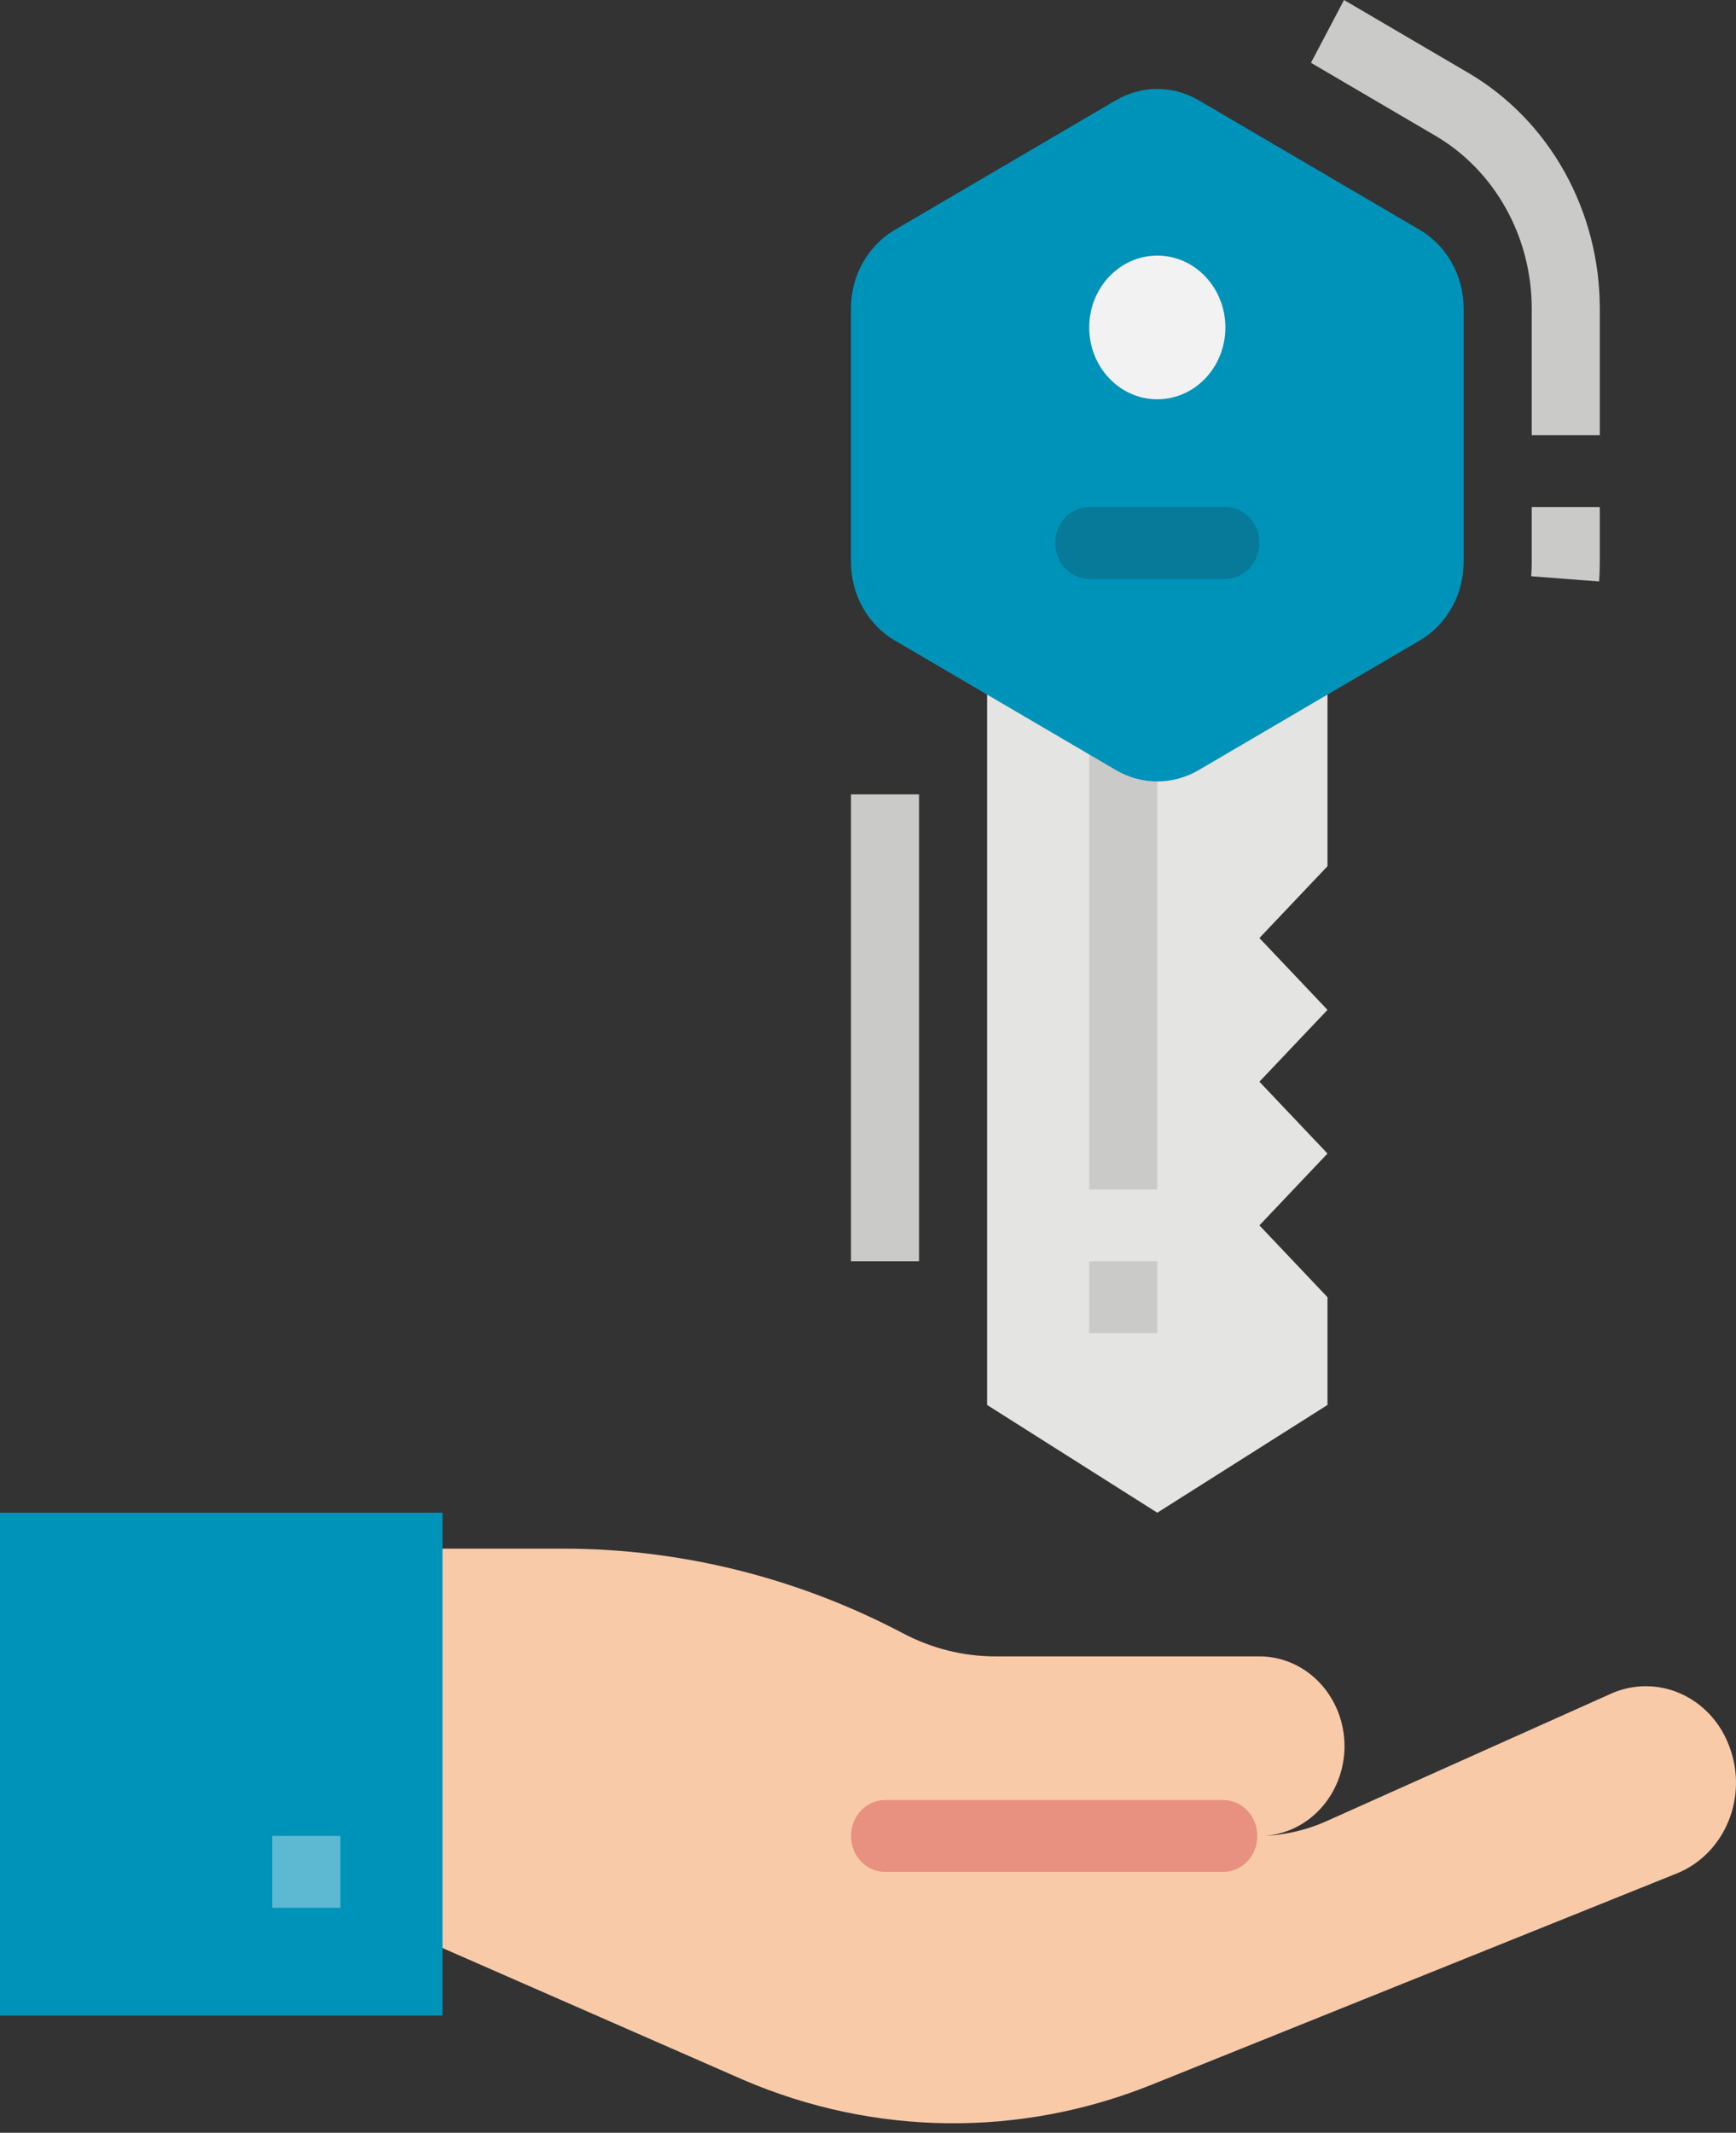 <svg width="92" height="113" viewBox="0 0 92 113" fill="none" xmlns="http://www.w3.org/2000/svg">
<rect x="0" y="0" width="92" height="113" fill="#333333" stroke="none"/>
<path d="M70.351 32.573V45.894L66.743 49.7L70.351 53.506L66.743 57.312L70.351 61.118L66.743 64.924L70.351 68.73V74.439L61.331 80.148L52.312 74.439V32.573H70.351Z" fill="#E4E4E3"/>
<path d="M57.724 32.573H61.331V63.021H57.724V32.573Z" fill="#CACAC9"/>
<path d="M57.724 66.827H61.331V70.633H57.724V66.827Z" fill="#CACAC9"/>
<path d="M84.746 30.808L81.148 30.532C81.165 30.281 81.174 30.026 81.174 29.774V26.864H84.782V29.774C84.782 30.118 84.77 30.466 84.746 30.808Z" fill="#CACAC9"/>
<path d="M84.782 23.058H81.174V16.343C81.174 14.476 80.7 12.644 79.803 11.035C78.906 9.426 77.617 8.1 76.071 7.193L69.475 3.327L71.227 0L77.823 3.866C79.931 5.103 81.689 6.911 82.912 9.105C84.135 11.299 84.781 13.797 84.782 16.343V23.058Z" fill="#CACAC9"/>
<path d="M45.097 16.342V29.774C45.097 30.622 45.312 31.455 45.72 32.186C46.127 32.917 46.713 33.52 47.416 33.932L59.141 40.804C59.811 41.197 60.565 41.403 61.331 41.403C62.098 41.403 62.852 41.197 63.522 40.804L75.247 33.932C75.95 33.52 76.535 32.917 76.943 32.186C77.351 31.455 77.566 30.622 77.566 29.774V16.342C77.566 15.494 77.351 14.661 76.943 13.93C76.535 13.198 75.95 12.595 75.247 12.183L63.522 5.311C62.852 4.919 62.098 4.713 61.331 4.713C60.565 4.713 59.811 4.919 59.141 5.311L47.416 12.183C46.713 12.595 46.127 13.198 45.72 13.93C45.312 14.661 45.097 15.494 45.097 16.342Z" fill="#0093B9"/>
<path d="M61.331 21.155C63.324 21.155 64.939 19.451 64.939 17.349C64.939 15.247 63.324 13.543 61.331 13.543C59.339 13.543 57.724 15.247 57.724 17.349C57.724 19.451 59.339 21.155 61.331 21.155Z" fill="#F3F2F2"/>
<path d="M64.939 26.864H57.724C56.727 26.864 55.92 27.716 55.92 28.767C55.92 29.818 56.727 30.67 57.724 30.67H64.939C65.936 30.67 66.743 29.818 66.743 28.767C66.743 27.716 65.936 26.864 64.939 26.864Z" fill="#067A98"/>
<path d="M45.097 42.088H48.704V66.827H45.097V42.088Z" fill="#CACAC9"/>
<path d="M23.45 82.051H29.826C36.089 82.051 42.265 83.589 47.867 86.544C49.383 87.343 51.055 87.76 52.751 87.76H66.743C67.939 87.76 69.086 88.261 69.932 89.153C70.778 90.046 71.253 91.256 71.253 92.517C71.253 93.779 70.778 94.989 69.932 95.882C69.086 96.774 67.939 97.275 66.743 97.275H66.632C67.896 97.275 69.147 97.006 70.31 96.485L85.391 89.73C85.977 89.471 86.606 89.338 87.241 89.341C87.876 89.343 88.505 89.48 89.089 89.743C89.673 90.006 90.201 90.391 90.642 90.873C91.083 91.356 91.427 91.927 91.655 92.553C91.892 93.183 92.009 93.856 91.999 94.534C91.989 95.212 91.853 95.881 91.597 96.503C91.341 97.125 90.971 97.687 90.508 98.158C90.045 98.628 89.499 98.998 88.9 99.245L61.035 110.453C54.054 113.264 46.322 113.174 39.401 110.201L23.45 103.213L16.235 102.984V82.051H23.45Z" fill="#F8CAA8"/>
<path d="M0 80.148H23.45V106.79H0V80.148Z" fill="#0093B9"/>
<path d="M64.828 95.372H46.901C45.904 95.372 45.097 96.224 45.097 97.275C45.097 98.326 45.904 99.178 46.901 99.178H64.828C65.824 99.178 66.632 98.326 66.632 97.275C66.632 96.224 65.824 95.372 64.828 95.372Z" fill="#E99180"/>
<path d="M14.431 97.275H18.039V101.081H14.431V97.275Z" fill="#5DB9D2"/>
</svg>
